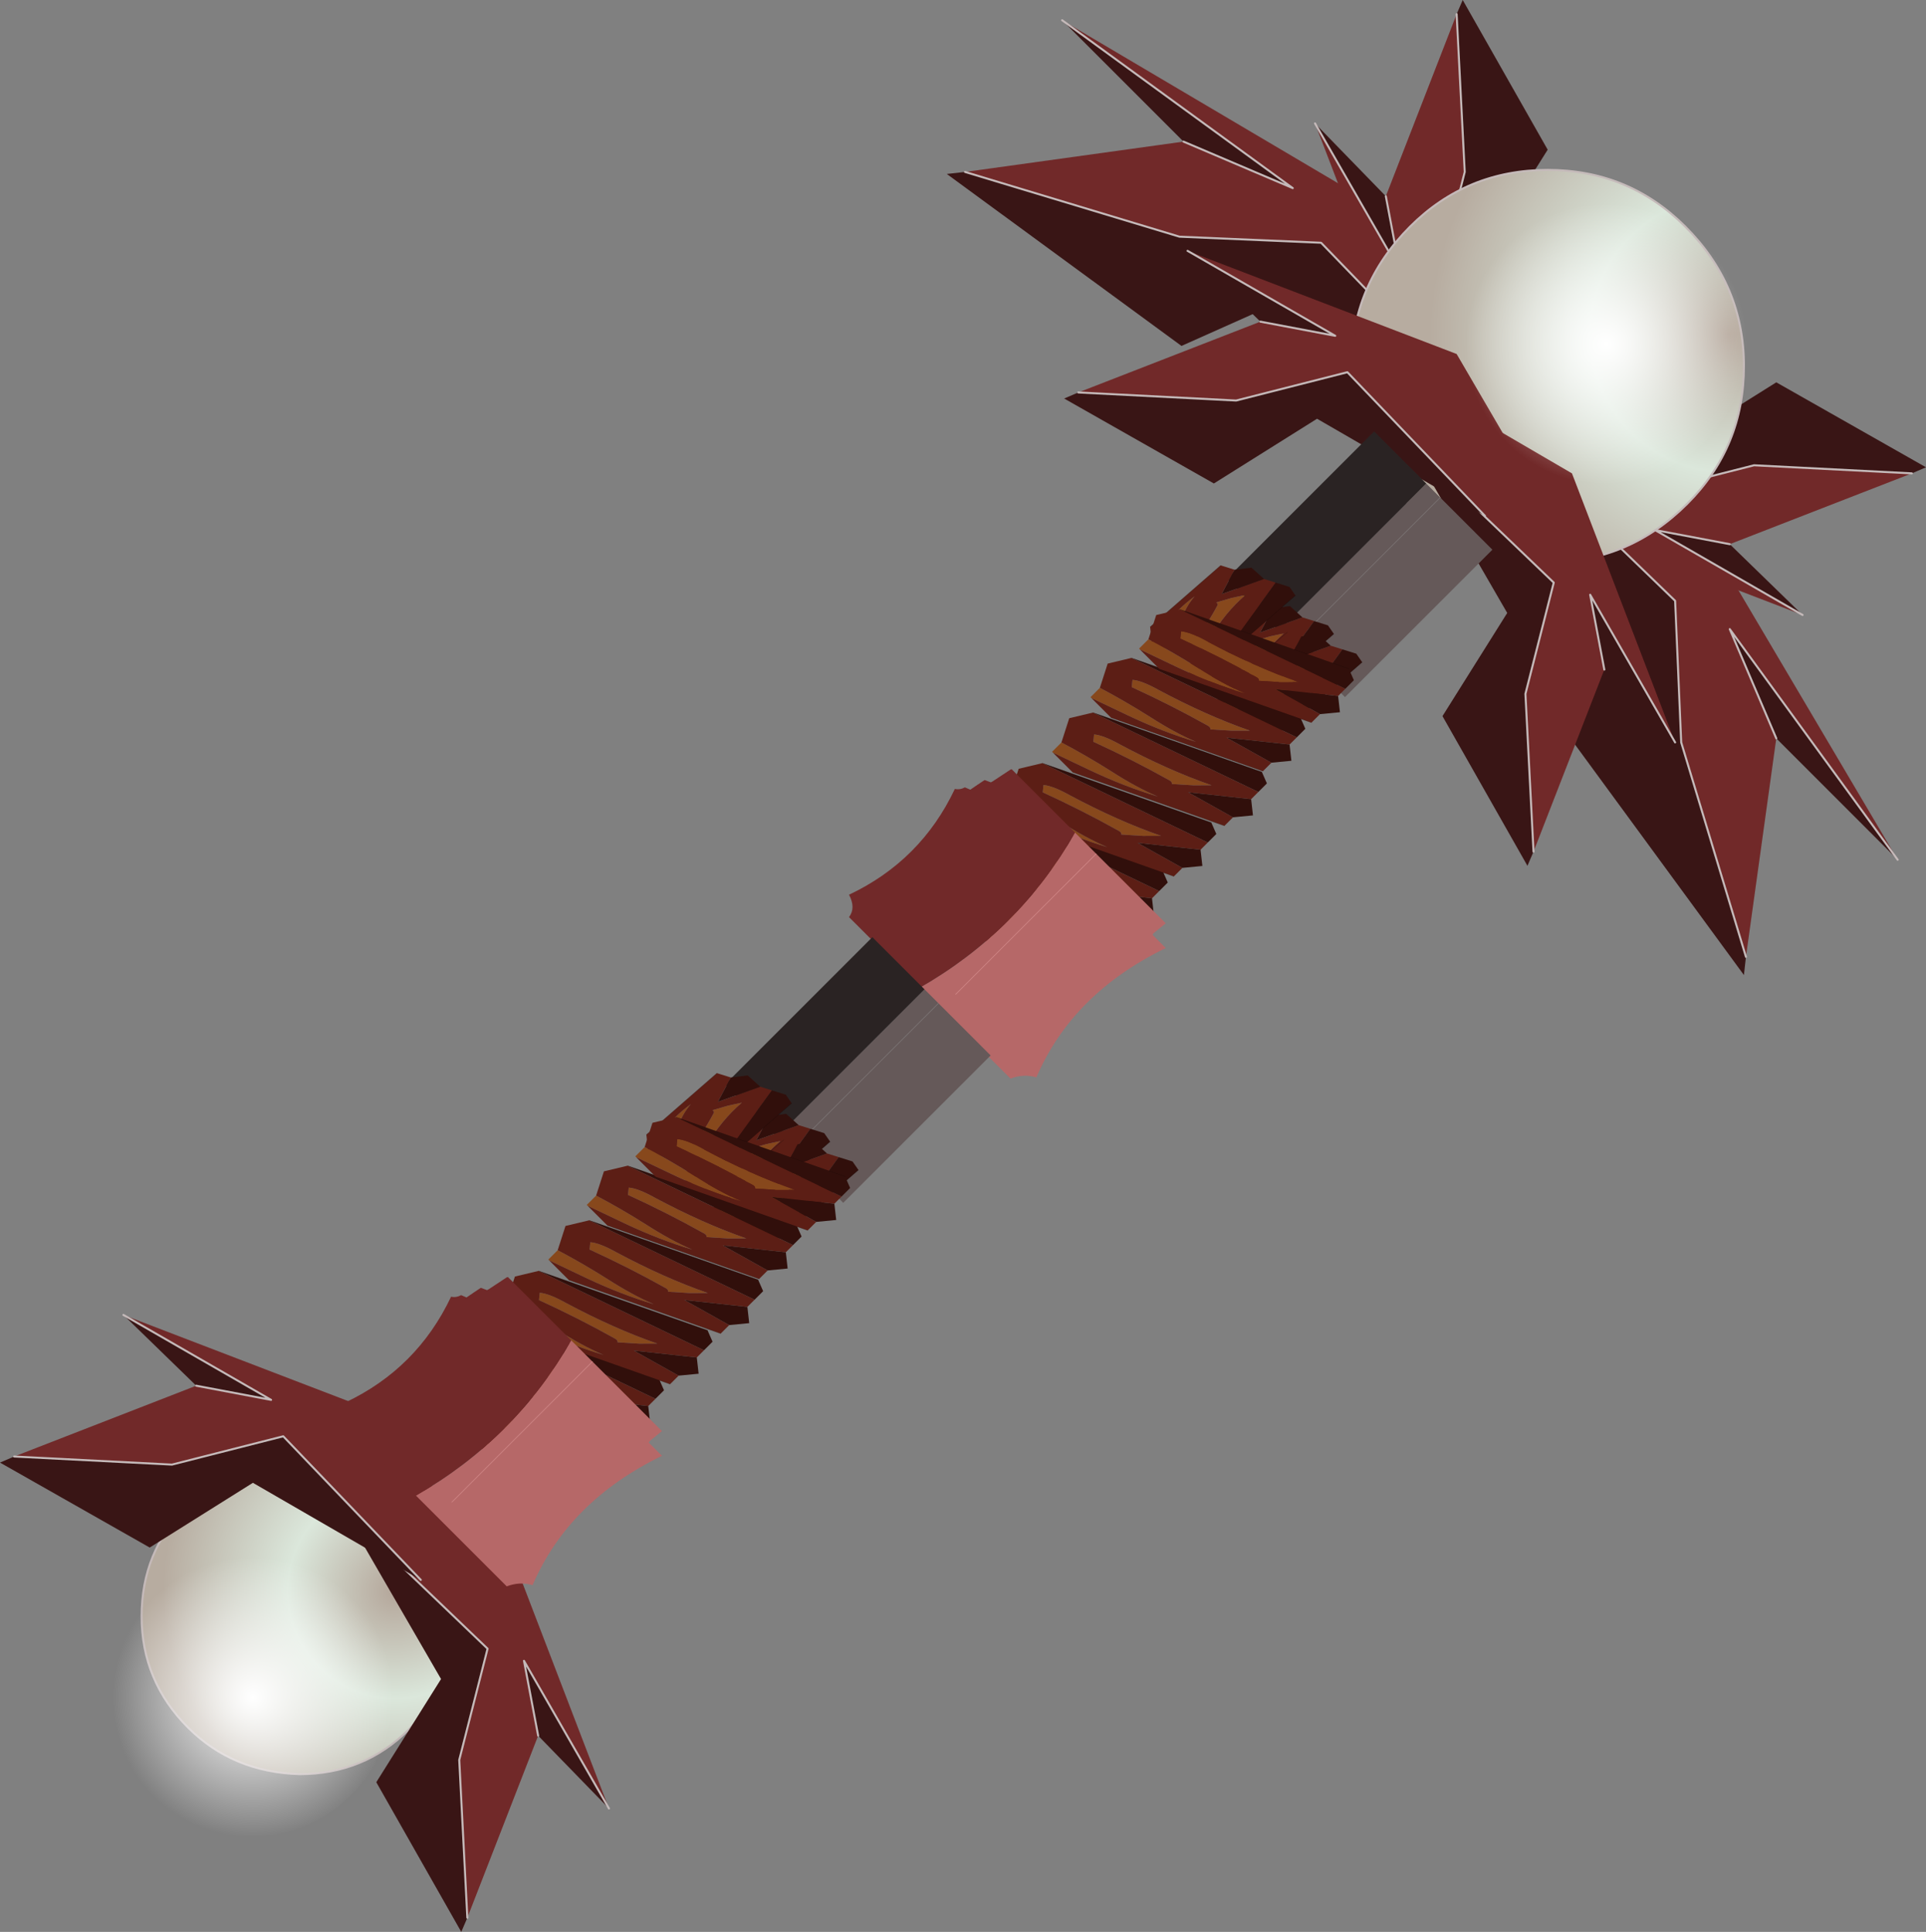 <svg viewBox="0 0 47.6 47.75" xmlns="http://www.w3.org/2000/svg" xmlns:xlink="http://www.w3.org/1999/xlink"><rect x="0" y="0" width="47.6" height="47.75" fill="#808080" stroke="none"/><g transform="translate(-336.25 -174.35)"><use transform="translate(359.65 174.35)" width="24.2" height="24.1" xlink:href="#a"/><use transform="matrix(-.203 -.203 .132 -.132 369.49 191.58)" width="14.4" height="27.6" xlink:href="#b"/><use transform="matrix(-.203 -.203 .132 -.132 361.87 199.85)" width="17.1" height="17.75" xlink:href="#c"/><use transform="matrix(-.203 -.203 .132 -.132 363.07 198.65)" width="17.1" height="17.75" xlink:href="#c"/><use transform="matrix(-.203 -.203 .132 -.132 364.27 197.45)" width="17.1" height="17.75" xlink:href="#c"/><use transform="matrix(-.203 -.203 .132 -.132 365.52 196.2)" width="17.1" height="17.75" xlink:href="#c"/><use transform="matrix(.018 .171 .214 .067 365.38 188.47)" width="17.1" height="17.75" xlink:href="#c"/><use transform="matrix(.018 .171 .214 .067 366.08 189.17)" width="17.1" height="17.75" xlink:href="#c"/><use transform="matrix(.018 .171 .214 .067 364.43 187.52)" width="17.1" height="17.75" xlink:href="#c"/><use transform="matrix(-.203 -.203 .132 -.132 366.47 194.85)" width="17.1" height="17.75" xlink:href="#c"/><use transform="matrix(-.203 -.203 .132 -.132 367.67 193.65)" width="17.1" height="17.75" xlink:href="#c"/><use transform="rotate(-134.999 222.459 25.78) scale(.27)" width="23.95" height="20.1" xlink:href="#d"/><use transform="translate(336.25 206.85)" width="15.05" height="15.25" xlink:href="#e"/><use transform="matrix(-.203 -.203 .132 -.132 357.09 204.08)" width="14.4" height="27.6" xlink:href="#b"/><use transform="matrix(-.203 -.203 .132 -.132 349.42 212.4)" width="17.1" height="17.75" xlink:href="#c"/><use transform="matrix(-.203 -.203 .132 -.132 350.62 211.2)" width="17.1" height="17.75" xlink:href="#c"/><use transform="matrix(-.203 -.203 .132 -.132 351.82 210)" width="17.1" height="17.75" xlink:href="#c"/><use transform="matrix(-.203 -.203 .132 -.132 353.07 208.75)" width="17.1" height="17.75" xlink:href="#c"/><use transform="matrix(.018 .171 .214 .067 352.93 201.02)" width="17.1" height="17.75" xlink:href="#c"/><use transform="matrix(.018 .171 .214 .067 353.63 201.72)" width="17.1" height="17.75" xlink:href="#c"/><use transform="matrix(.018 .171 .214 .067 351.98 200.07)" width="17.1" height="17.75" xlink:href="#c"/><use transform="matrix(-.203 -.203 .132 -.132 354.02 207.4)" width="17.1" height="17.75" xlink:href="#c"/><use transform="matrix(-.203 -.203 .132 -.132 355.22 206.2)" width="17.1" height="17.75" xlink:href="#c"/><use transform="rotate(-134.999 218.833 34.634) scale(.27)" width="23.95" height="20.1" xlink:href="#d"/><use transform="translate(339 179.35)" width="40.45" height="40.4" xlink:href="#f"/></g><defs><g id="a"><path d="m379.4 198-.05.45-4.25-5.8 1.25-2.8-4.75-6.5 6.05 5.85.15 3.5 1.6 5.3m3.75-2.4-3-3-1.15-2.7 4.15 5.7" fill="#391515" fill-rule="evenodd" transform="translate(-359.65 -174.35)"/><path d="m371.6 183.35 1-1.1 4.7 3.45 5.85 9.9-4.15-5.7 1.15 2.7-.75 5.4-1.6-5.3-.15-3.5-6.05-5.85" fill="#712929" fill-rule="evenodd" transform="translate(-359.65 -174.35)"/><path d="m19.75 23.65-1.6-5.3-.15-3.5L11.95 9M23.5 21.25l-4.15-5.7 1.15 2.7" fill="none" stroke="#c5baba" stroke-linecap="round" stroke-linejoin="round" stroke-width=".05"/><path d="m360.1 178.6-.45.05 5.8 4.25 2.8-1.25 6.5 4.75-5.85-6.05-3.5-.15-5.3-1.6m2.4-3.75 3 3 2.7 1.15-5.7-4.15" fill="#391515" fill-rule="evenodd" transform="translate(-359.65 -174.35)"/><path d="m374.75 186.4 1.1-1-3.45-4.7-9.9-5.85 5.7 4.15-2.7-1.15-5.4.75 5.3 1.6 3.5.15 5.85 6.05" fill="#712929" fill-rule="evenodd" transform="translate(-359.65 -174.35)"/><path d="m.45 4.25 5.3 1.6 3.5.15 5.85 6.05M2.85.5l5.7 4.15-2.7-1.15" fill="none" stroke="#c5baba" stroke-linecap="round" stroke-linejoin="round" stroke-width=".05"/><path d="m372.25 174.7.15-.35 2.1 3.7-1.6 2.55 2.4 4.15-3.55-3.4.7-2.75-.2-3.9m-3.5 2.7 1.75 1.8.35 1.85-2.1-3.65" fill="#391515" fill-rule="evenodd" transform="translate(-359.65 -174.35)"/><path d="m375.3 184.75-1 1.05-3-1.75-2.55-6.65 2.1 3.65-.35-1.85 1.75-4.5.2 3.9-.7 2.75 3.55 3.4" fill="#712929" fill-rule="evenodd" transform="translate(-359.65 -174.35)"/><path d="m12.6.35.2 3.9L12.1 7l3.55 3.4M9.1 3.05l2.1 3.65-.35-1.85" fill="none" stroke="#c5baba" stroke-linecap="round" stroke-linejoin="round" stroke-width=".05"/><path d="m383.5 186.05.35-.15-3.7-2.1-2.55 1.6-4.15-2.4 3.4 3.55 2.75-.7 3.9.2m-2.7 3.5-1.8-1.75-1.85-.35 3.65 2.1" fill="#391515" fill-rule="evenodd" transform="translate(-359.65 -174.35)"/><path d="m373.45 183-1.05 1 1.75 3 6.65 2.55-3.65-2.1 1.85.35 4.5-1.75-3.9-.2-2.75.7-3.4-3.55" fill="#712929" fill-rule="evenodd" transform="translate(-359.65 -174.35)"/><path d="m23.85 11.7-3.9-.2-2.75.7-3.4-3.55m7.35 6.55-3.65-2.1 1.85.35" fill="none" stroke="#c5baba" stroke-linecap="round" stroke-linejoin="round" stroke-width=".05"/><path d="M374.5 188.25q-2 0-3.45-1.45-1.4-1.4-1.4-3.4t1.45-3.45q1.4-1.4 3.4-1.4t3.4 1.4q1.45 1.45 1.45 3.45t-1.4 3.4q-1.45 1.45-3.45 1.45" fill="url(#g)" fill-rule="evenodd" transform="translate(-359.65 -174.35)"/><path d="M14.85 13.9q-2 0-3.45-1.45-1.4-1.4-1.4-3.4t1.45-3.45q1.4-1.4 3.4-1.4t3.4 1.4q1.45 1.45 1.45 3.45t-1.4 3.4q-1.45 1.45-3.45 1.45z" fill="none" stroke="#c5baba" stroke-linecap="round" stroke-linejoin="round" stroke-width=".05"/><path d="m374.15 195.4-.15.35-2.1-3.7 1.6-2.55-2.4-4.15 3.55 3.4-.7 2.75.2 3.9m3.5-2.7-1.75-1.8-.35-1.85 2.1 3.65" fill="#391515" fill-rule="evenodd" transform="translate(-359.65 -174.35)"/><path d="m371.1 185.35 1-1.05 3 1.75 2.55 6.65-2.1-3.65.35 1.85-1.75 4.5-.2-3.9.7-2.75-3.55-3.4" fill="#712929" fill-rule="evenodd" transform="translate(-359.65 -174.35)"/><path d="m14.5 21.05-.2-3.9.7-2.75-3.55-3.4M18 18.35l-2.1-3.65.35 1.85" fill="none" stroke="#c5baba" stroke-linecap="round" stroke-linejoin="round" stroke-width=".05"/><path d="m362.9 184.05-.35.15 3.7 2.1 2.55-1.6 4.15 2.4-3.4-3.55-2.75.7-3.9-.2m2.7-3.5 1.8 1.75 1.85.35-3.65-2.1" fill="#391515" fill-rule="evenodd" transform="translate(-359.65 -174.35)"/><path d="m372.95 187.1 1.05-1-1.75-3-6.65-2.55 3.65 2.1-1.85-.35-4.5 1.75 3.9.2 2.75-.7 3.4 3.55" fill="#712929" fill-rule="evenodd" transform="translate(-359.65 -174.35)"/><path d="m3.25 9.7 3.9.2 2.75-.7 3.4 3.55M5.95 6.2 9.6 8.3l-1.85-.35" fill="none" stroke="#c5baba" stroke-linecap="round" stroke-linejoin="round" stroke-width=".05"/></g><g id="b"><path d="M.85-13.8v27.6H-7.2v-27.6H.85m-1.7 2.65V13.8v-24.95" fill="#655959" fill-rule="evenodd" transform="translate(7.2 13.8)"/><path d="M.85 13.8v-27.6H7.2v27.6H.85" fill="#2a2323" fill-rule="evenodd" transform="translate(7.2 13.8)"/><path d="M6.35 27.6V2.65" fill="none" stroke="#7f7878" stroke-linecap="round" stroke-linejoin="round" stroke-width=".05"/></g><g id="c"><path d="M7.45-9.2h.1v1.75Q5.25-6.35 2.8-5.5q-2.55.85-4.4 2 2.65-2.2 5.75-3.9l3.3-1.8m-1.8 4.8.4.75q-.6.8-2.2 1.5Q-.65-.05-4.2 2.6L-3.1.9-1.7-1q.1.25.4.1 3.45-1.5 6.95-3.5" fill="#87481c" fill-rule="evenodd" transform="translate(8.55 9.2)"/><path d="m7.55-7.45 1 3-1.1 2.75-14.9 8.05V5L-3.2-.25-7.45 1.6V0l12.5-9.2h2.4l-3.3 1.8Q1.05-5.7-1.6-3.5q1.85-1.15 4.4-2 2.45-.85 4.75-1.95M5.65-4.4q-3.5 2-6.95 3.5-.3.15-.4-.1L-3.1.9l-1.1 1.7Q-.65-.05 3.85-2.15q1.6-.7 2.2-1.5l-.4-.75" fill="#5c1e15" fill-rule="evenodd" transform="translate(8.55 9.2)"/><path d="M7.45-1.7-6.45 8.55l-1-.6v-1.6L7.45-1.7M-7.45 5l-1.1-1.35 1.1-2.05L-3.2-.25-7.45 5" fill="#310f0b" fill-rule="evenodd" transform="translate(8.55 9.2)"/><path d="M16 7.5 2.1 17.75m-1-8.55L13.6 0" fill="none" stroke="#000" stroke-linecap="round" stroke-linejoin="round" stroke-opacity=".251" stroke-width=".05"/></g><g id="d"><path d="M1.35 10.1H-10.4l.15-1.45-.05-.15H-12q3.1-9 0-16.75 1.05-.55 1.6-1.75H1.35Q-1.4.1 1.35 10.1M-1.4-8.1v18.2-18.2" fill="#b66868" fill-rule="evenodd" transform="translate(12 10)"/><path d="M1.35-10h9.15q.15 1.05 1.45 1.45-2.45 6.85 0 13.7-.4.25-.55.75l-.5.2-.15.8-.15.75-.55.25-.05.15L9.6 10l-.05.1h-8.2Q-1.4.1 1.35-10" fill="#712929" fill-rule="evenodd" transform="translate(12 10)"/><path d="M10.6 20.1V1.9" fill="none" stroke="#d58d8d" stroke-linecap="round" stroke-linejoin="round" stroke-width=".05"/></g><g id="e"><path d="M343.65 218.2q-1.65-.05-2.75-1.15-1.15-1.15-1.15-2.75t1.1-2.7q1.15-1.15 2.75-1.15t2.75 1.15q1.1 1.1 1.15 2.75 0 1.6-1.15 2.75-1.1 1.1-2.7 1.1" fill="url(#h)" fill-rule="evenodd" transform="translate(-336.25 -206.85)"/><path d="M7.4 11.35q-1.65-.05-2.75-1.15Q3.5 9.05 3.5 7.45t1.1-2.7Q5.75 3.6 7.35 3.6t2.75 1.15q1.1 1.1 1.15 2.75 0 1.6-1.15 2.75-1.1 1.1-2.7 1.1z" fill="none" stroke="#c5baba" stroke-linecap="round" stroke-linejoin="round" stroke-width=".05"/><path d="m347.8 221.75-.15.35-2.1-3.7 1.6-2.55-2.4-4.15 3.55 3.4-.7 2.75.2 3.9m3.5-2.7-1.75-1.8-.35-1.85 2.1 3.65" fill="#391515" fill-rule="evenodd" transform="translate(-336.25 -206.85)"/><path d="m344.75 211.7 1-1.05 3 1.75 2.55 6.65-2.1-3.65.35 1.85-1.75 4.5-.2-3.9.7-2.75-3.55-3.4" fill="#712929" fill-rule="evenodd" transform="translate(-336.25 -206.85)"/><path d="m11.55 14.9-.2-3.9.7-2.75-3.55-3.4m6.55 7.35-2.1-3.65.35 1.85" fill="none" stroke="#c5baba" stroke-linecap="round" stroke-linejoin="round" stroke-width=".05"/><path d="m336.6 210.35-.35.15 3.7 2.1 2.55-1.6 4.15 2.4-3.4-3.55-2.75.7-3.9-.2m2.7-3.5 1.8 1.75 1.85.35-3.65-2.1" fill="#391515" fill-rule="evenodd" transform="translate(-336.25 -206.85)"/><path d="m346.65 213.4 1.05-1-1.75-3-6.65-2.55 3.65 2.1-1.85-.35-4.5 1.75 3.9.2 2.75-.7 3.4 3.55" fill="#712929" fill-rule="evenodd" transform="translate(-336.25 -206.85)"/><path d="m.35 3.5 3.9.2L7 3l3.4 3.55M3.05 0 6.7 2.1l-1.85-.35" fill="none" stroke="#c5baba" stroke-linecap="round" stroke-linejoin="round" stroke-width=".05"/></g><g id="f" fill-rule="evenodd"><path d="M373.5 180.4q1.05-1.05 2.5-1.05 1.45.05 2.5 1.05 1 1.05.95 2.45t-1.1 2.45q-1.05 1-2.45 1-1.45.05-2.45-1-1.05-1-1-2.5 0-1.4 1.05-2.4" fill="url(#i)" transform="translate(-339 -179.35)"/><path d="M340.05 213.85q1.05-1.05 2.5-1.05 1.45.05 2.5 1.05 1 1.05.95 2.45t-1.1 2.45q-1.05 1-2.45 1-1.45.05-2.45-1-1.05-1-1-2.5 0-1.4 1.05-2.4" fill="url(#j)" transform="translate(-339 -179.35)"/></g><radialGradient id="g" cx="0" cy="0" r="819.2" gradientTransform="rotate(45.149 -30.14 547.077) scale(.009)" gradientUnits="userSpaceOnUse"><stop stop-color="#b4a69a" offset="0"/><stop stop-color="#dbe7db" offset=".463"/><stop stop-color="#b7aca0" offset="1"/></radialGradient><radialGradient id="h" cx="0" cy="0" r="819.2" gradientTransform="rotate(45.036 -84.696 524.142) scale(.007)" gradientUnits="userSpaceOnUse"><stop stop-color="#b4a69a" offset="0"/><stop stop-color="#dbe7db" offset=".463"/><stop stop-color="#b7aca0" offset="1"/></radialGradient><radialGradient id="i" cx="0" cy="0" r="819.2" gradientTransform="matrix(-.003 -.003 .003 -.003 375.95 182.85)" gradientUnits="userSpaceOnUse"><stop stop-color="#fff" offset="0"/><stop stop-color="#fff" stop-opacity="0" offset="1"/></radialGradient><radialGradient id="j" cx="0" cy="0" r="819.2" gradientTransform="matrix(-.003 -.003 .003 -.003 342.5 216.3)" gradientUnits="userSpaceOnUse"><stop stop-color="#fff" offset="0"/><stop stop-color="#fff" stop-opacity="0" offset="1"/></radialGradient></defs></svg>